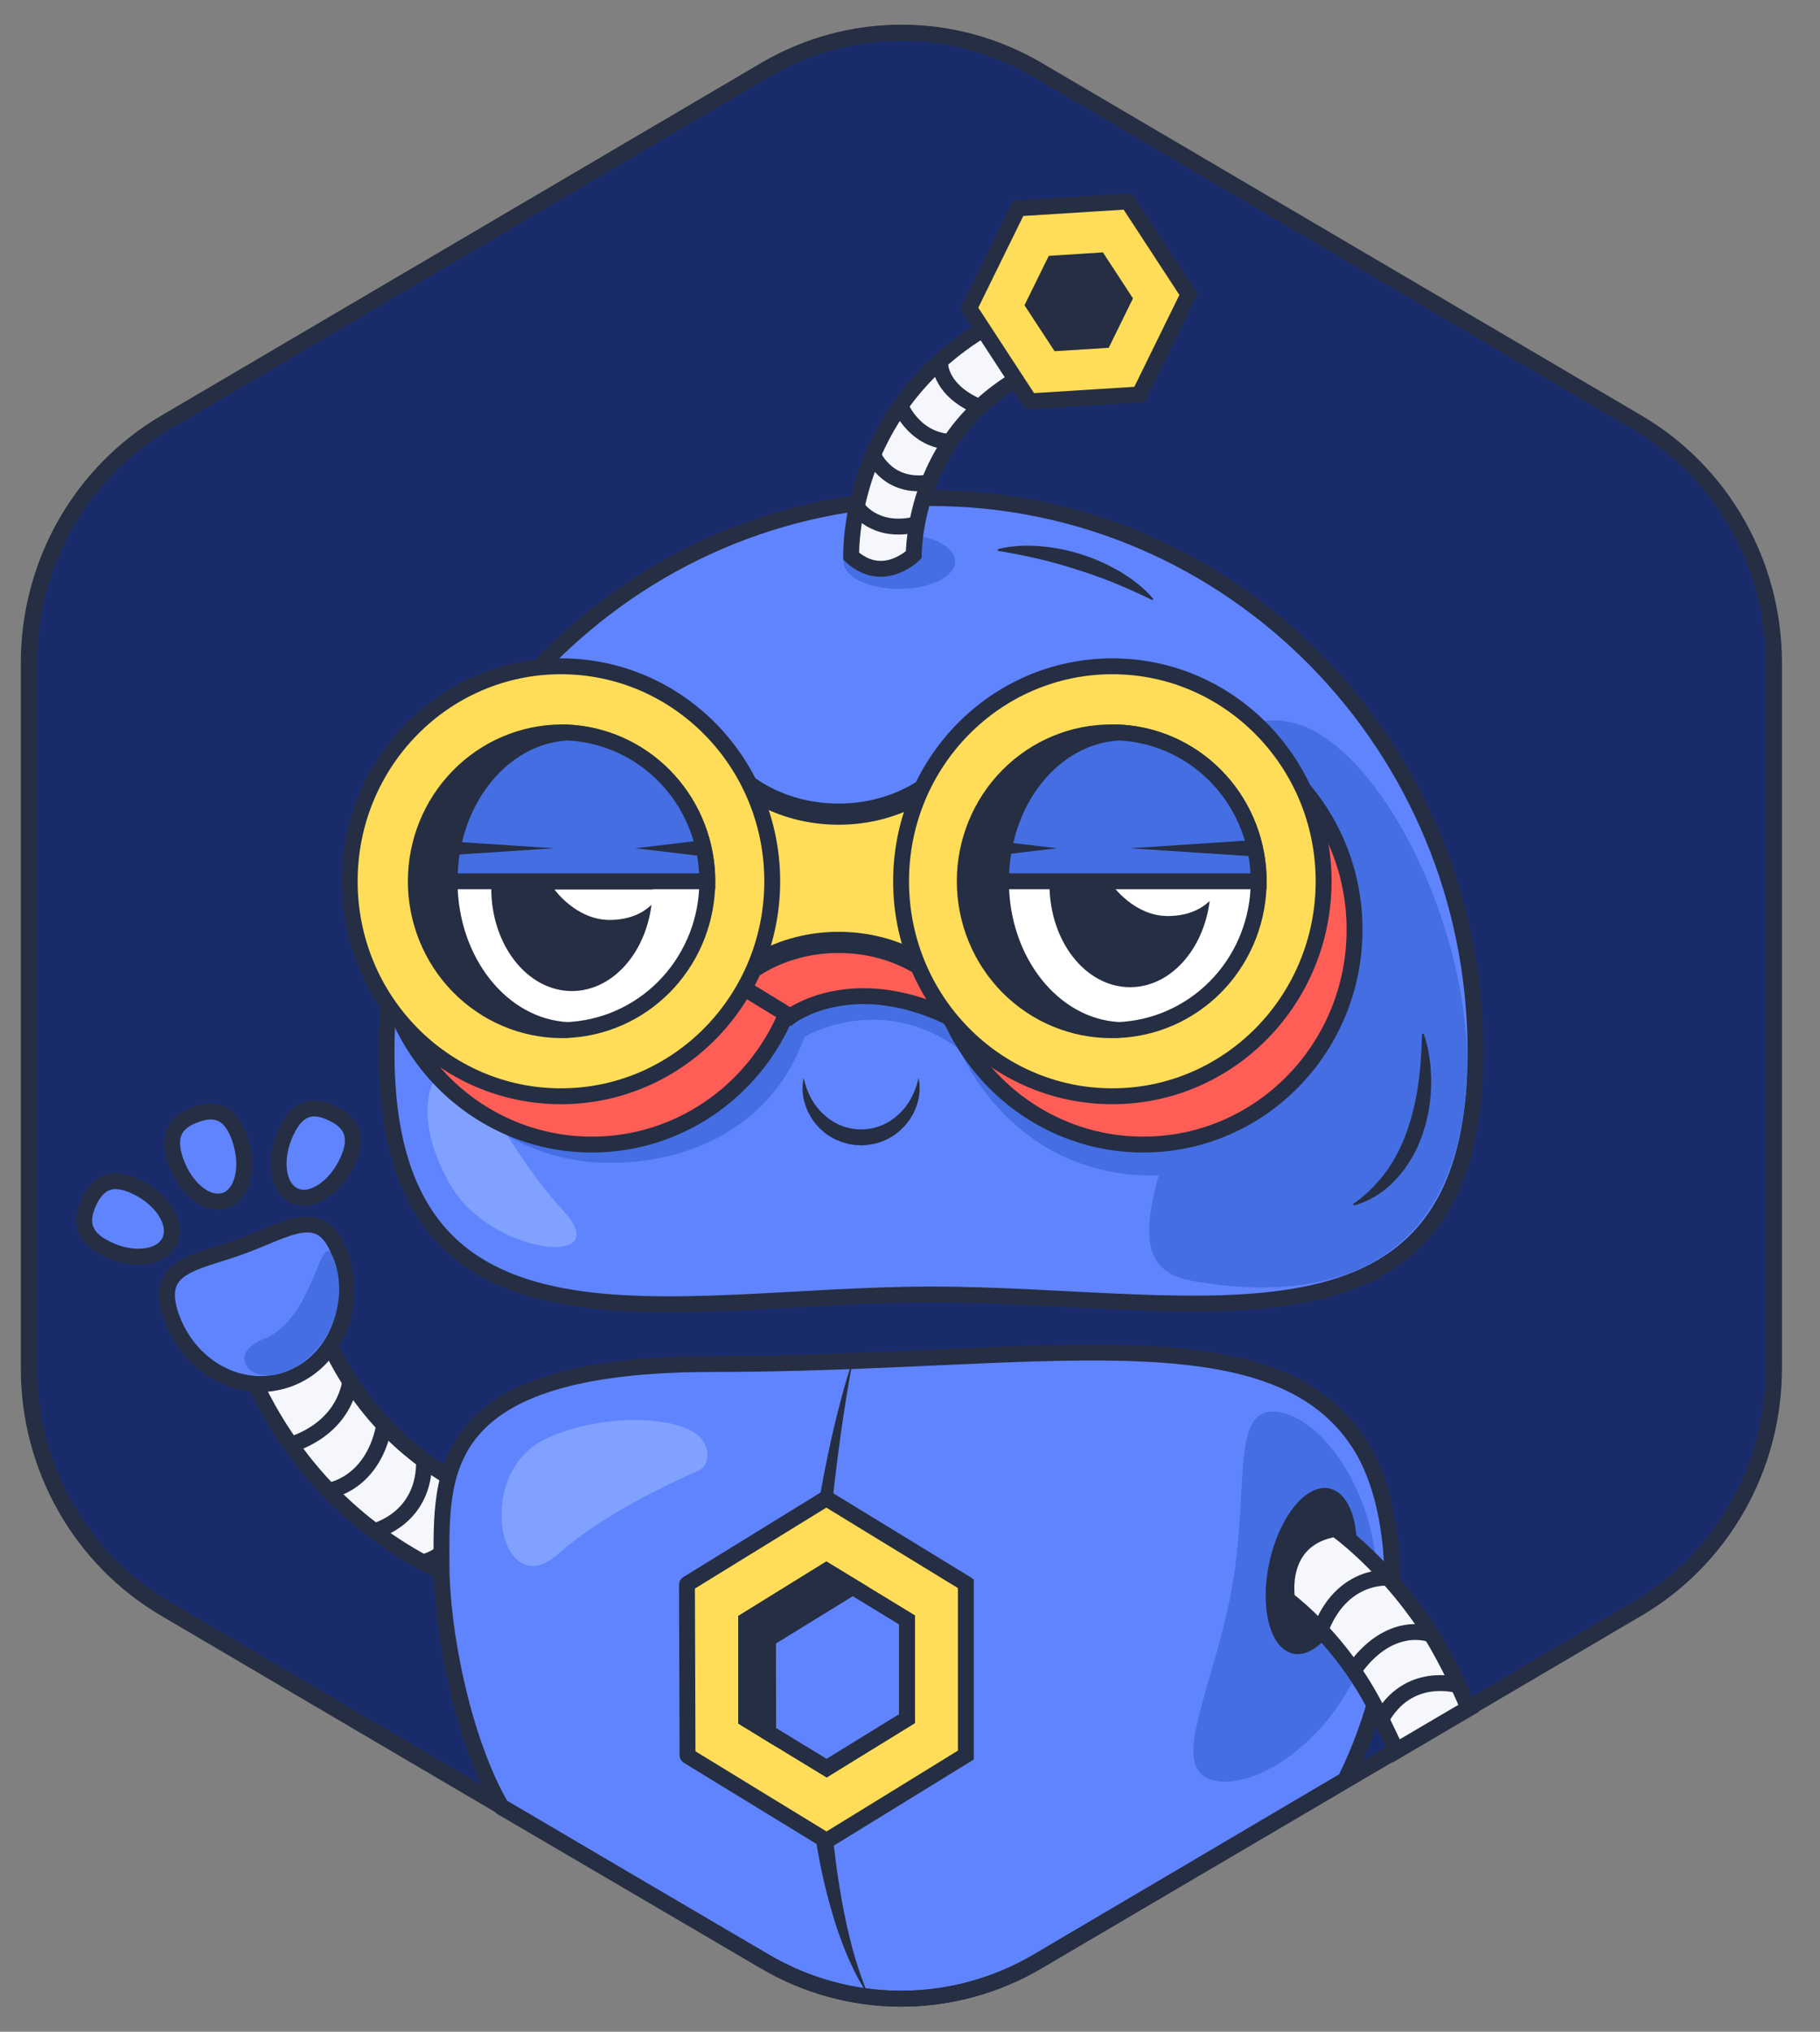 <svg width="43" height="48" viewBox="0 0 43 48" fill="none" xmlns="http://www.w3.org/2000/svg">
<rect x="0" y="0" width="43" height="48" fill="#808080" stroke="none"/>
<path d="M18.085 1.648C19.063 1.073 20.172 0.771 21.301 0.771C22.43 0.771 23.54 1.073 24.517 1.648L38.697 9.984C39.675 10.559 40.487 11.386 41.051 12.382C41.616 13.377 41.913 14.507 41.913 15.656V32.327C41.913 33.477 41.616 34.606 41.052 35.602C40.487 36.598 39.675 37.425 38.697 38L24.517 46.335C23.54 46.91 22.43 47.213 21.301 47.213C20.172 47.213 19.063 46.91 18.085 46.335L3.906 38C2.928 37.425 2.115 36.598 1.551 35.602C0.986 34.607 0.689 33.477 0.689 32.328V15.656C0.689 14.507 0.986 13.377 1.551 12.382C2.115 11.386 2.928 10.559 3.906 9.984L18.085 1.648Z" fill="#1A2B6B" stroke="#252E42" stroke-width="0.375" stroke-miterlimit="10"/>
<path d="M34.861 24.857C34.861 32.503 28.357 30.582 21.997 30.582C15.849 30.582 9.132 32.575 9.132 24.857C9.132 17.628 14.892 11.767 21.997 11.767C29.102 11.767 34.861 17.628 34.861 24.857Z" fill="#6084FD" stroke="#252E42" stroke-width="0.375" stroke-miterlimit="10"/>
<path d="M32.139 22.771C32.139 25.532 29.939 27.771 27.225 27.771C23.859 27.771 22.672 24.792 22.672 24.792C20.812 23.413 19.013 24.492 19.013 24.492L18.908 24.75C18.158 26.535 16.428 27.472 14.399 27.472C11.685 27.472 9.485 25.233 9.485 22.472C9.485 19.711 11.686 17.472 14.399 17.472C17.078 17.472 19.257 19.653 19.313 22.365L22.313 22.665C22.369 19.953 24.547 17.772 27.227 17.772C29.94 17.771 32.139 20.009 32.139 22.771Z" fill="#446EE2"/>
<path d="M34.608 26.098C34.038 30.654 30.329 30.651 28.143 30.255C25.957 29.86 27.974 26.918 28.61 23.272C29.246 19.627 28.263 16.658 30.449 17.054C32.635 17.449 35.068 22.425 34.608 26.098Z" fill="#446EE2"/>
<path d="M23.578 12.972C23.661 12.951 23.746 12.934 23.831 12.922C23.915 12.91 23.998 12.903 24.082 12.897C24.166 12.891 24.249 12.891 24.333 12.892C24.375 12.892 24.416 12.895 24.457 12.896C24.499 12.898 24.54 12.9 24.582 12.904C25.244 12.961 25.886 13.165 26.462 13.504C26.498 13.523 26.532 13.548 26.568 13.57C26.603 13.592 26.638 13.615 26.673 13.639C26.742 13.686 26.809 13.737 26.875 13.789C26.942 13.84 27.005 13.898 27.068 13.956C27.13 14.016 27.19 14.079 27.245 14.145L27.229 14.179L27.011 14.073L26.792 13.973L26.571 13.875C26.497 13.844 26.424 13.812 26.35 13.782C26.053 13.66 25.751 13.552 25.444 13.457C25.139 13.358 24.83 13.271 24.517 13.198C24.439 13.181 24.361 13.162 24.283 13.146L24.047 13.098L23.81 13.052L23.573 13.012L23.578 12.972Z" fill="#252E42"/>
<path d="M10.42 25.281C10.641 25.047 11.011 25.09 11.152 25.36C11.504 26.04 12.352 27.574 13.314 28.61C14.579 29.974 11.598 29.646 10.652 28.01C9.939 26.779 9.978 25.749 10.42 25.281Z" fill="#80A1FF"/>
<path d="M13.985 27.04C16.741 27.04 18.976 24.766 18.976 21.961C18.976 19.156 16.741 16.882 13.985 16.882C11.228 16.882 8.993 19.156 8.993 21.961C8.993 24.766 11.228 27.04 13.985 27.04Z" fill="#FF5E57" stroke="#252E42" stroke-width="0.375" stroke-miterlimit="10"/>
<path d="M17.345 23.203L18.672 24.014C18.672 24.014 20.087 22.933 22.388 24.014V21.852H17.347L17.345 23.203Z" fill="#FF5E57" stroke="#252E42" stroke-width="0.375" stroke-miterlimit="10"/>
<path d="M22.875 24.014C22.391 22.989 21.204 22.264 19.814 22.264C18.469 22.264 17.312 22.943 16.802 23.918L13.312 20.747L16.802 17.581C17.312 18.556 18.469 19.234 19.814 19.234C21.203 19.234 22.391 18.509 22.875 17.484L26.648 20.75L22.875 24.014Z" fill="#FFDD59"/>
<path d="M22.875 24.014C22.391 22.989 21.204 22.264 19.814 22.264C18.469 22.264 17.312 22.943 16.802 23.918L13.312 20.747L16.802 17.581C17.312 18.556 18.469 19.234 19.814 19.234C21.203 19.234 22.391 18.509 22.875 17.484L26.648 20.75L22.875 24.014Z" stroke="#252E42" stroke-width="0.5" stroke-miterlimit="10"/>
<path d="M22.875 24.014C22.391 22.989 21.204 22.264 19.814 22.264C18.469 22.264 17.312 22.943 16.802 23.918L13.312 20.747L16.802 17.581C17.312 18.556 18.469 19.234 19.814 19.234C21.203 19.234 22.391 18.509 22.875 17.484L26.648 20.75L22.875 24.014Z" stroke="#252E42" stroke-width="0.375" stroke-miterlimit="10"/>
<path d="M13.253 25.899C16.01 25.899 18.245 23.625 18.245 20.82C18.245 18.015 16.01 15.741 13.253 15.741C10.496 15.741 8.262 18.015 8.262 20.82C8.262 23.625 10.496 25.899 13.253 25.899Z" fill="#FFDD59" stroke="#252E42" stroke-width="0.375" stroke-miterlimit="10"/>
<path d="M13.406 24.334C13.355 24.337 13.304 24.338 13.253 24.338C12.341 24.33 11.469 23.956 10.827 23.297C10.184 22.638 9.824 21.748 9.824 20.82C9.824 19.892 10.184 19.002 10.827 18.343C11.469 17.684 12.341 17.31 13.253 17.302C13.304 17.302 13.355 17.302 13.406 17.306C11.856 17.387 10.621 18.93 10.621 20.82C10.621 22.711 11.856 24.253 13.406 24.334Z" fill="#252E42" stroke="#252E42" stroke-width="0.375" stroke-miterlimit="10"/>
<path d="M16.711 20.82C16.711 21.703 16.384 22.554 15.796 23.203C15.208 23.852 14.401 24.253 13.537 24.325C13.494 24.329 13.45 24.332 13.407 24.334C11.857 24.252 10.622 22.709 10.622 20.819C10.622 18.93 11.857 17.388 13.407 17.306C13.45 17.308 13.494 17.311 13.537 17.314C14.402 17.387 15.208 17.787 15.796 18.437C16.384 19.086 16.711 19.937 16.711 20.82Z" fill="white" stroke="#252E42" stroke-width="0.375" stroke-miterlimit="10"/>
<path d="M15.416 21.012H13.099C13.099 21.012 13.609 21.733 14.402 21.733C14.893 21.733 15.204 21.555 15.392 21.377C15.246 22.532 14.46 23.413 13.512 23.413C12.46 23.413 11.607 22.328 11.607 20.988C11.607 19.649 12.46 18.564 13.512 18.564C14.563 18.564 15.416 19.649 15.416 20.988C15.416 20.996 15.416 21.005 15.416 21.012Z" fill="#252E42"/>
<path d="M27.012 27.04C29.769 27.04 32.003 24.766 32.003 21.961C32.003 19.156 29.769 16.882 27.012 16.882C24.255 16.882 22.02 19.156 22.02 21.961C22.02 24.766 24.255 27.04 27.012 27.04Z" fill="#FF5E57" stroke="#252E42" stroke-width="0.375" stroke-miterlimit="10"/>
<path d="M26.28 25.899C29.037 25.899 31.272 23.625 31.272 20.82C31.272 18.015 29.037 15.741 26.28 15.741C23.524 15.741 21.289 18.015 21.289 20.82C21.289 23.625 23.524 25.899 26.28 25.899Z" fill="#FFDD59" stroke="#252E42" stroke-width="0.375" stroke-miterlimit="10"/>
<path d="M26.434 24.334C26.383 24.337 26.332 24.338 26.281 24.338C25.824 24.341 25.371 24.253 24.949 24.078C24.526 23.903 24.141 23.645 23.817 23.318C23.493 22.991 23.235 22.602 23.06 22.173C22.884 21.744 22.794 21.284 22.794 20.82C22.794 20.355 22.884 19.895 23.06 19.467C23.235 19.038 23.493 18.649 23.817 18.322C24.141 17.995 24.526 17.736 24.949 17.561C25.371 17.386 25.824 17.298 26.281 17.302C26.332 17.302 26.383 17.302 26.434 17.306C24.884 17.387 23.65 18.929 23.65 20.82C23.65 22.71 24.884 24.252 26.434 24.334Z" fill="#252E42" stroke="#252E42" stroke-width="0.375" stroke-miterlimit="10"/>
<path d="M29.738 20.82C29.738 21.703 29.411 22.554 28.823 23.203C28.235 23.852 27.429 24.253 26.564 24.325C26.521 24.329 26.478 24.332 26.434 24.333C24.885 24.252 23.649 22.708 23.649 20.819C23.649 18.93 24.885 17.386 26.434 17.305C26.478 17.306 26.521 17.309 26.564 17.313C27.429 17.385 28.236 17.786 28.824 18.436C29.412 19.086 29.738 19.937 29.738 20.82Z" fill="white" stroke="#252E42" stroke-width="0.375" stroke-miterlimit="10"/>
<path d="M28.605 20.921H26.288C26.288 20.921 26.797 21.641 27.59 21.641C28.081 21.641 28.392 21.464 28.58 21.285C28.434 22.44 27.648 23.322 26.7 23.322C25.648 23.322 24.796 22.236 24.796 20.897C24.796 19.558 25.648 18.472 26.7 18.472C27.752 18.472 28.605 19.558 28.605 20.897C28.605 20.905 28.605 20.913 28.605 20.921Z" fill="#252E42"/>
<path d="M23.65 20.82C23.65 18.93 24.886 17.388 26.435 17.306C26.479 17.308 26.522 17.311 26.565 17.314C27.43 17.387 28.236 17.788 28.824 18.437C29.412 19.087 29.738 19.937 29.738 20.82H23.65Z" fill="#446EE2" stroke="#252E42" stroke-width="0.375" stroke-miterlimit="10"/>
<path d="M16.711 20.82C16.711 19.937 16.384 19.086 15.796 18.437C15.208 17.787 14.402 17.387 13.537 17.314C13.494 17.311 13.45 17.308 13.407 17.306C11.857 17.388 10.622 18.93 10.622 20.82H16.711Z" fill="#446EE2" stroke="#252E42" stroke-width="0.375" stroke-miterlimit="10"/>
<path d="M21.702 25.465C21.741 25.653 21.734 25.848 21.684 26.033C21.632 26.225 21.539 26.404 21.412 26.556C21.282 26.713 21.12 26.839 20.936 26.925C20.89 26.945 20.843 26.965 20.795 26.983C20.747 27 20.697 27.012 20.648 27.024C20.599 27.033 20.547 27.042 20.497 27.049L20.345 27.059L20.192 27.05C20.142 27.043 20.091 27.034 20.041 27.025C19.992 27.012 19.943 26.997 19.894 26.983C19.846 26.965 19.799 26.946 19.752 26.926C19.569 26.84 19.407 26.714 19.277 26.558C19.15 26.405 19.057 26.226 19.005 26.033C18.954 25.848 18.948 25.653 18.987 25.465C19.024 25.64 19.087 25.808 19.173 25.965C19.255 26.11 19.361 26.241 19.485 26.35C19.723 26.564 20.029 26.682 20.345 26.682C20.662 26.682 20.968 26.564 21.205 26.35C21.33 26.24 21.435 26.109 21.517 25.963C21.603 25.808 21.665 25.64 21.702 25.465Z" fill="#252E42"/>
<path d="M10.232 19.852L13.088 20.04L10.232 20.227V19.852Z" fill="#252E42"/>
<path d="M16.593 20.227L15.012 20.04L16.593 19.852V20.227Z" fill="#252E42"/>
<path d="M23.39 19.852L24.971 20.04L23.39 20.227V19.852Z" fill="#252E42"/>
<path d="M21.246 13.913C21.975 13.913 22.565 13.623 22.565 13.264C22.565 12.906 21.975 12.616 21.246 12.616C20.518 12.616 19.928 12.906 19.928 13.264C19.928 13.623 20.518 13.913 21.246 13.913Z" fill="#446EE2"/>
<path d="M29.549 20.227L26.693 20.04L29.549 19.852V20.227Z" fill="#252E42"/>
<path d="M20.11 13.14C20.11 13.102 20.089 12.18 20.509 11.043C21.07 9.531 22.149 8.325 23.632 7.557L24.347 8.774C23.189 9.374 22.374 10.275 21.925 11.452C21.58 12.359 21.589 13.105 21.589 13.105C21.589 13.105 20.866 13.83 20.11 13.14Z" fill="white"/>
<path d="M20.247 11.981C20.247 11.981 20.642 12.606 21.604 12.398L20.247 11.981Z" fill="white"/>
<path d="M20.609 10.706C20.609 10.706 20.914 11.526 21.895 11.407L20.609 10.706Z" fill="white"/>
<path d="M21.248 9.533C21.248 9.533 21.548 10.361 22.407 10.437L21.248 9.533Z" fill="white"/>
<path d="M22.214 8.6C22.214 8.6 22.198 9.243 23.195 9.639L22.214 8.6Z" fill="white"/>
<path d="M20.11 13.14C20.11 13.102 20.089 12.18 20.509 11.043C21.07 9.531 22.149 8.325 23.632 7.557L24.347 8.774C23.189 9.374 22.374 10.275 21.925 11.452C21.58 12.359 21.589 13.105 21.589 13.105C21.589 13.105 20.866 13.83 20.11 13.14Z" fill="#F5F7FD" stroke="#252E42" stroke-width="0.25" stroke-miterlimit="10"/>
<path d="M20.247 11.981C20.247 11.981 20.642 12.606 21.604 12.398" stroke="#252E42" stroke-width="0.25" stroke-miterlimit="10"/>
<path d="M20.609 10.706C20.609 10.706 20.914 11.526 21.895 11.407" stroke="#252E42" stroke-width="0.25" stroke-miterlimit="10"/>
<path d="M21.248 9.533C21.248 9.533 21.548 10.361 22.407 10.437" stroke="#252E42" stroke-width="0.25" stroke-miterlimit="10"/>
<path d="M22.214 8.6C22.214 8.6 22.198 9.243 23.195 9.639" stroke="#252E42" stroke-width="0.25" stroke-miterlimit="10"/>
<path d="M20.11 13.14C20.11 13.102 20.089 12.18 20.509 11.043C21.07 9.531 22.149 8.325 23.632 7.557L24.347 8.774C23.189 9.374 22.374 10.275 21.925 11.452C21.58 12.359 21.589 13.105 21.589 13.105C21.589 13.105 20.866 13.83 20.11 13.14V13.14Z" stroke="#252E42" stroke-width="0.375" stroke-miterlimit="10"/>
<path d="M20.247 11.981C20.247 11.981 20.642 12.606 21.604 12.398" stroke="#252E42" stroke-width="0.375" stroke-miterlimit="10"/>
<path d="M20.609 10.706C20.609 10.706 20.914 11.526 21.895 11.407" stroke="#252E42" stroke-width="0.375" stroke-miterlimit="10"/>
<path d="M21.248 9.533C21.248 9.533 21.548 10.361 22.407 10.437" stroke="#252E42" stroke-width="0.375" stroke-miterlimit="10"/>
<path d="M22.214 8.6C22.214 8.6 22.198 9.243 23.195 9.639" stroke="#252E42" stroke-width="0.375" stroke-miterlimit="10"/>
<path d="M24.056 4.922L22.898 7.282L24.333 9.481L26.92 9.319L28.08 6.955L26.645 4.759L24.056 4.922Z" fill="#FFDD59" stroke="#252E42" stroke-width="0.375" stroke-miterlimit="10"/>
<path d="M26.768 7.049L26.195 8.217L24.916 8.297L24.205 7.212L24.778 6.045L26.058 5.962L26.768 7.049Z" fill="#252E42"/>
<path d="M13.142 37.949C13.087 37.944 11.786 37.819 10.242 37.04C8.189 36.003 6.639 34.286 5.761 32.074L7.573 31.27C8.259 32.998 9.416 34.292 11.013 35.117C12.241 35.753 13.294 35.863 13.294 35.863C13.294 35.863 14.215 37 13.141 37.949H13.142Z" fill="#F5F7FD" stroke="#252E42" stroke-width="0.375" stroke-miterlimit="10"/>
<path d="M11.513 37.568C11.513 37.568 12.448 37.117 12.286 35.73" stroke="#252E42" stroke-width="0.375" stroke-miterlimit="10"/>
<path d="M9.998 36.902C9.998 36.902 11.02 36.744 11.143 35.145" stroke="#252E42" stroke-width="0.375" stroke-miterlimit="10"/>
<path d="M8.854 36.17C8.854 36.17 10.052 35.877 10.019 34.479" stroke="#252E42" stroke-width="0.375" stroke-miterlimit="10"/>
<path d="M7.772 35.215C7.772 35.215 8.85 35.069 9.094 33.582" stroke="#252E42" stroke-width="0.375" stroke-miterlimit="10"/>
<path d="M6.841 34.137C6.841 34.137 8.047 33.852 8.273 32.657" stroke="#252E42" stroke-width="0.375" stroke-miterlimit="10"/>
<path d="M31.783 42.05L24.507 46.341C23.529 46.916 22.42 47.218 21.291 47.218C20.161 47.218 19.052 46.916 18.074 46.341L11.856 42.7C10.923 41.1 10.431 38.5 10.431 36.975C10.431 34.823 10.237 32.225 16.832 32.225C24.504 32.225 30.061 30.895 32.127 34.125C33.134 35.7 33.285 39.013 31.783 42.05Z" fill="#6084FD" stroke="#252E42" stroke-width="0.375" stroke-miterlimit="10"/>
<path d="M32.46 38.257C32.04 40.66 29.923 42.287 28.723 42.07C27.523 41.853 28.692 39.884 29.112 37.48C29.532 35.077 29.044 33.149 30.244 33.366C31.444 33.583 32.88 35.853 32.46 38.257Z" fill="#446EE2"/>
<path d="M31.963 37.343C32.205 36.267 31.96 35.292 31.416 35.166C30.873 35.04 30.237 35.81 29.996 36.887C29.755 37.963 30 38.938 30.543 39.064C31.086 39.19 31.722 38.42 31.963 37.343Z" fill="#252E42"/>
<path d="M34.697 40.366L34.016 40.766L33.053 41.332L32.992 41.368C32.879 41.113 32.715 40.789 32.635 40.614C32.468 40.256 32.275 39.912 32.057 39.585C32.03 39.545 32.003 39.505 31.977 39.466C31.224 38.376 30.412 37.785 30.412 37.785C30.412 37.785 30.15 36.359 31.55 36.118C31.596 36.15 32.681 36.924 33.66 38.372C33.928 38.768 34.214 39.303 34.453 39.813C34.542 40.004 34.624 40.191 34.697 40.366Z" fill="#F5F7FD" stroke="#252E42" stroke-width="0.375" stroke-miterlimit="10"/>
<path d="M32.799 37.275C32.799 37.275 31.76 37.172 31.234 38.416" stroke="#252E42" stroke-width="0.375" stroke-miterlimit="10"/>
<path d="M33.809 38.613C33.809 38.613 32.835 38.219 31.957 39.495" stroke="#252E42" stroke-width="0.375" stroke-miterlimit="10"/>
<path d="M34.461 39.817C34.461 39.817 33.268 39.445 32.624 40.633" stroke="#252E42" stroke-width="0.375" stroke-miterlimit="10"/>
<path d="M8.036 29.647C8.465 30.864 7.921 32.177 6.819 32.579C5.717 32.982 4.476 32.321 4.047 31.104C3.617 29.887 4.611 29.845 5.712 29.443C6.814 29.041 7.607 28.43 8.036 29.647Z" fill="#6084FD" stroke="#252E42" stroke-width="0.375" stroke-miterlimit="10"/>
<path d="M7.903 29.791C8.247 30.765 7.771 31.987 6.748 32.404C5.877 32.759 5.348 31.978 6.223 31.636C7.499 31.138 7.559 28.815 7.903 29.791Z" fill="#446EE2"/>
<path d="M5.659 26.879C5.893 27.542 5.745 28.204 5.329 28.356C4.912 28.507 4.385 28.093 4.151 27.431C3.917 26.768 4.2 26.487 4.616 26.335C5.031 26.183 5.425 26.216 5.659 26.879Z" fill="#6084FD" stroke="#252E42" stroke-width="0.375" stroke-miterlimit="10"/>
<path d="M3.216 28.035C3.843 28.335 4.198 28.91 4.009 29.317C3.82 29.724 3.159 29.811 2.533 29.51C1.906 29.21 1.911 28.808 2.1 28.401C2.289 27.994 2.59 27.735 3.216 28.035Z" fill="#6084FD" stroke="#252E42" stroke-width="0.375" stroke-miterlimit="10"/>
<path d="M6.759 26.741C6.464 27.379 6.548 28.051 6.949 28.243C7.349 28.435 7.913 28.074 8.208 27.437C8.503 26.799 8.249 26.493 7.849 26.301C7.449 26.109 7.054 26.104 6.759 26.741Z" fill="#6084FD" stroke="#252E42" stroke-width="0.375" stroke-miterlimit="10"/>
<path d="M20.161 32.096C20.096 32.409 20.043 32.724 19.991 33.039C19.94 33.354 19.893 33.669 19.85 33.985C19.764 34.616 19.688 35.248 19.624 35.881C19.607 36.039 19.592 36.198 19.578 36.356L19.556 36.594C19.549 36.672 19.543 36.75 19.538 36.829C19.528 36.986 19.52 37.144 19.514 37.302C19.507 37.46 19.5 37.619 19.496 37.777C19.486 38.094 19.481 38.411 19.478 38.727C19.474 39.045 19.476 39.362 19.478 39.679C19.491 40.948 19.549 42.215 19.685 43.473C19.756 44.102 19.846 44.728 19.976 45.347C20.107 45.965 20.276 46.577 20.53 47.164C20.441 47.032 20.36 46.893 20.282 46.753C20.204 46.612 20.136 46.466 20.07 46.32C20.003 46.173 19.943 46.023 19.887 45.872C19.83 45.721 19.777 45.568 19.729 45.414C19.537 44.798 19.389 44.169 19.287 43.531C19.18 42.894 19.107 42.253 19.061 41.611C19.049 41.45 19.039 41.29 19.029 41.129C19.02 40.969 19.014 40.807 19.008 40.647C18.996 40.325 18.992 40.003 18.991 39.682V39.44L18.995 39.199C18.997 39.038 19.001 38.878 19.007 38.717C19.012 38.556 19.02 38.395 19.028 38.235C19.036 38.074 19.046 37.913 19.058 37.753C19.07 37.592 19.082 37.432 19.098 37.271C19.113 37.111 19.131 36.95 19.151 36.79C19.161 36.71 19.172 36.629 19.183 36.549L19.218 36.311C19.241 36.152 19.264 35.993 19.29 35.836C19.392 35.202 19.511 34.572 19.651 33.947C19.722 33.634 19.799 33.323 19.882 33.014C19.965 32.704 20.055 32.398 20.161 32.096Z" fill="#252E42"/>
<path d="M16.545 33.961C16.797 34.231 16.765 34.631 16.489 34.751C15.794 35.053 14.227 35.792 13.183 36.715C11.807 37.931 11.182 34.847 12.852 34.013C14.107 33.385 16.043 33.419 16.545 33.961Z" fill="#80A1FF"/>
<path d="M22.804 37.403L19.532 35.403C19.529 35.401 19.526 35.4 19.522 35.4C19.519 35.4 19.516 35.401 19.513 35.403L16.24 37.419C16.237 37.421 16.235 37.424 16.233 37.427C16.231 37.43 16.23 37.433 16.23 37.437L16.244 41.468C16.244 41.471 16.245 41.474 16.247 41.477C16.248 41.48 16.251 41.483 16.254 41.485L18.155 42.648L19.527 43.487H19.529L20.824 42.691L22.819 41.463V37.413L22.804 37.403ZM21.428 40.603L19.542 41.764L19.531 41.771L18.229 40.978L18.149 40.93L17.63 40.613V38.282L19.525 37.109L20.146 37.488L21.428 38.27L21.428 40.603Z" fill="#FFDD59" stroke="#252E42" stroke-width="0.375" stroke-miterlimit="10"/>
<path d="M21.427 38.27V40.603L19.541 41.764L19.53 41.771L18.228 40.978L18.148 40.93L18.141 38.733C18.141 38.73 18.142 38.727 18.143 38.724C18.145 38.721 18.147 38.718 18.15 38.716L20.144 37.488L21.427 38.27Z" fill="#6084FD" stroke="#252E42" stroke-width="0.375" stroke-miterlimit="10"/>
<path d="M18.142 38.733L18.149 40.93L17.63 40.613V38.281L19.525 37.109L20.146 37.488L18.151 38.716C18.149 38.718 18.146 38.72 18.144 38.723C18.143 38.726 18.142 38.73 18.142 38.733Z" fill="#252E42" stroke="#252E42" stroke-width="0.375" stroke-miterlimit="10"/>
<path d="M33.638 24.422C33.67 24.516 33.697 24.613 33.72 24.71C33.732 24.758 33.744 24.807 33.751 24.856C33.758 24.904 33.766 24.953 33.774 25.002L33.793 25.149C33.8 25.199 33.801 25.248 33.804 25.297C33.808 25.347 33.809 25.397 33.811 25.446C33.813 25.494 33.816 25.546 33.813 25.595L33.808 25.745L33.799 25.895C33.791 25.995 33.775 26.095 33.762 26.193C33.757 26.243 33.743 26.292 33.733 26.341L33.7 26.489C33.695 26.514 33.689 26.539 33.682 26.563L33.66 26.636L33.614 26.782C33.606 26.807 33.599 26.83 33.59 26.854L33.561 26.925C33.542 26.972 33.523 27.02 33.503 27.067C33.483 27.114 33.459 27.16 33.436 27.206C33.413 27.251 33.389 27.297 33.364 27.342C33.352 27.365 33.34 27.386 33.324 27.408L33.283 27.473C33.255 27.517 33.226 27.559 33.197 27.602C33.134 27.683 33.072 27.765 33.001 27.84C32.966 27.878 32.929 27.914 32.893 27.95C32.875 27.968 32.858 27.987 32.838 28.004C32.819 28.021 32.799 28.036 32.779 28.054C32.739 28.086 32.701 28.119 32.661 28.15C32.621 28.18 32.577 28.207 32.535 28.235C32.366 28.344 32.182 28.427 31.989 28.478L31.969 28.447L32.081 28.363C32.118 28.335 32.157 28.308 32.191 28.276L32.297 28.185L32.324 28.162C32.332 28.154 32.34 28.145 32.348 28.137L32.397 28.087C32.43 28.053 32.465 28.022 32.495 27.987L32.588 27.881L32.634 27.829C32.65 27.811 32.663 27.792 32.677 27.773L32.762 27.661L32.783 27.633C32.79 27.624 32.796 27.614 32.802 27.604L32.84 27.545L32.917 27.427L32.985 27.304L33.019 27.242C33.03 27.222 33.041 27.201 33.051 27.18L33.11 27.052C33.129 27.009 33.15 26.967 33.166 26.922L33.217 26.791L33.241 26.725C33.249 26.703 33.256 26.68 33.263 26.658L33.307 26.524L33.329 26.457C33.336 26.434 33.341 26.411 33.347 26.388L33.383 26.252C33.395 26.206 33.408 26.161 33.417 26.114C33.436 26.022 33.456 25.929 33.474 25.836L33.517 25.556C33.521 25.533 33.524 25.509 33.526 25.486L33.534 25.415L33.549 25.274C33.561 25.18 33.564 25.085 33.571 24.991C33.588 24.802 33.59 24.612 33.598 24.422L33.638 24.422Z" fill="#252E42"/>
<path d="M41.903 15.662V32.333C41.903 33.482 41.606 34.611 41.042 35.607C40.477 36.603 39.665 37.43 38.687 38.005L36.783 39.125L35.094 40.118L33.862 40.843L33.182 41.243L32.219 41.809L32.157 41.845L32.123 41.865L31.042 42.501L30.484 42.83L24.508 46.342C23.531 46.917 22.421 47.219 21.292 47.219C20.163 47.219 19.054 46.917 18.076 46.342L14.598 44.298L12.761 43.217L8.316 40.604L3.896 38.005C2.918 37.43 2.106 36.603 1.541 35.607C0.977 34.612 0.679 33.482 0.68 32.333V15.662C0.679 14.512 0.977 13.383 1.541 12.387C2.106 11.392 2.918 10.565 3.896 9.989L18.075 1.654C19.053 1.079 20.162 0.776 21.291 0.776C22.42 0.776 23.53 1.079 24.507 1.654L38.687 9.989C39.665 10.565 40.477 11.392 41.042 12.387C41.606 13.383 41.903 14.512 41.903 15.662V15.662Z" stroke="#252E42" stroke-width="0.375" stroke-miterlimit="10"/>
</svg>
